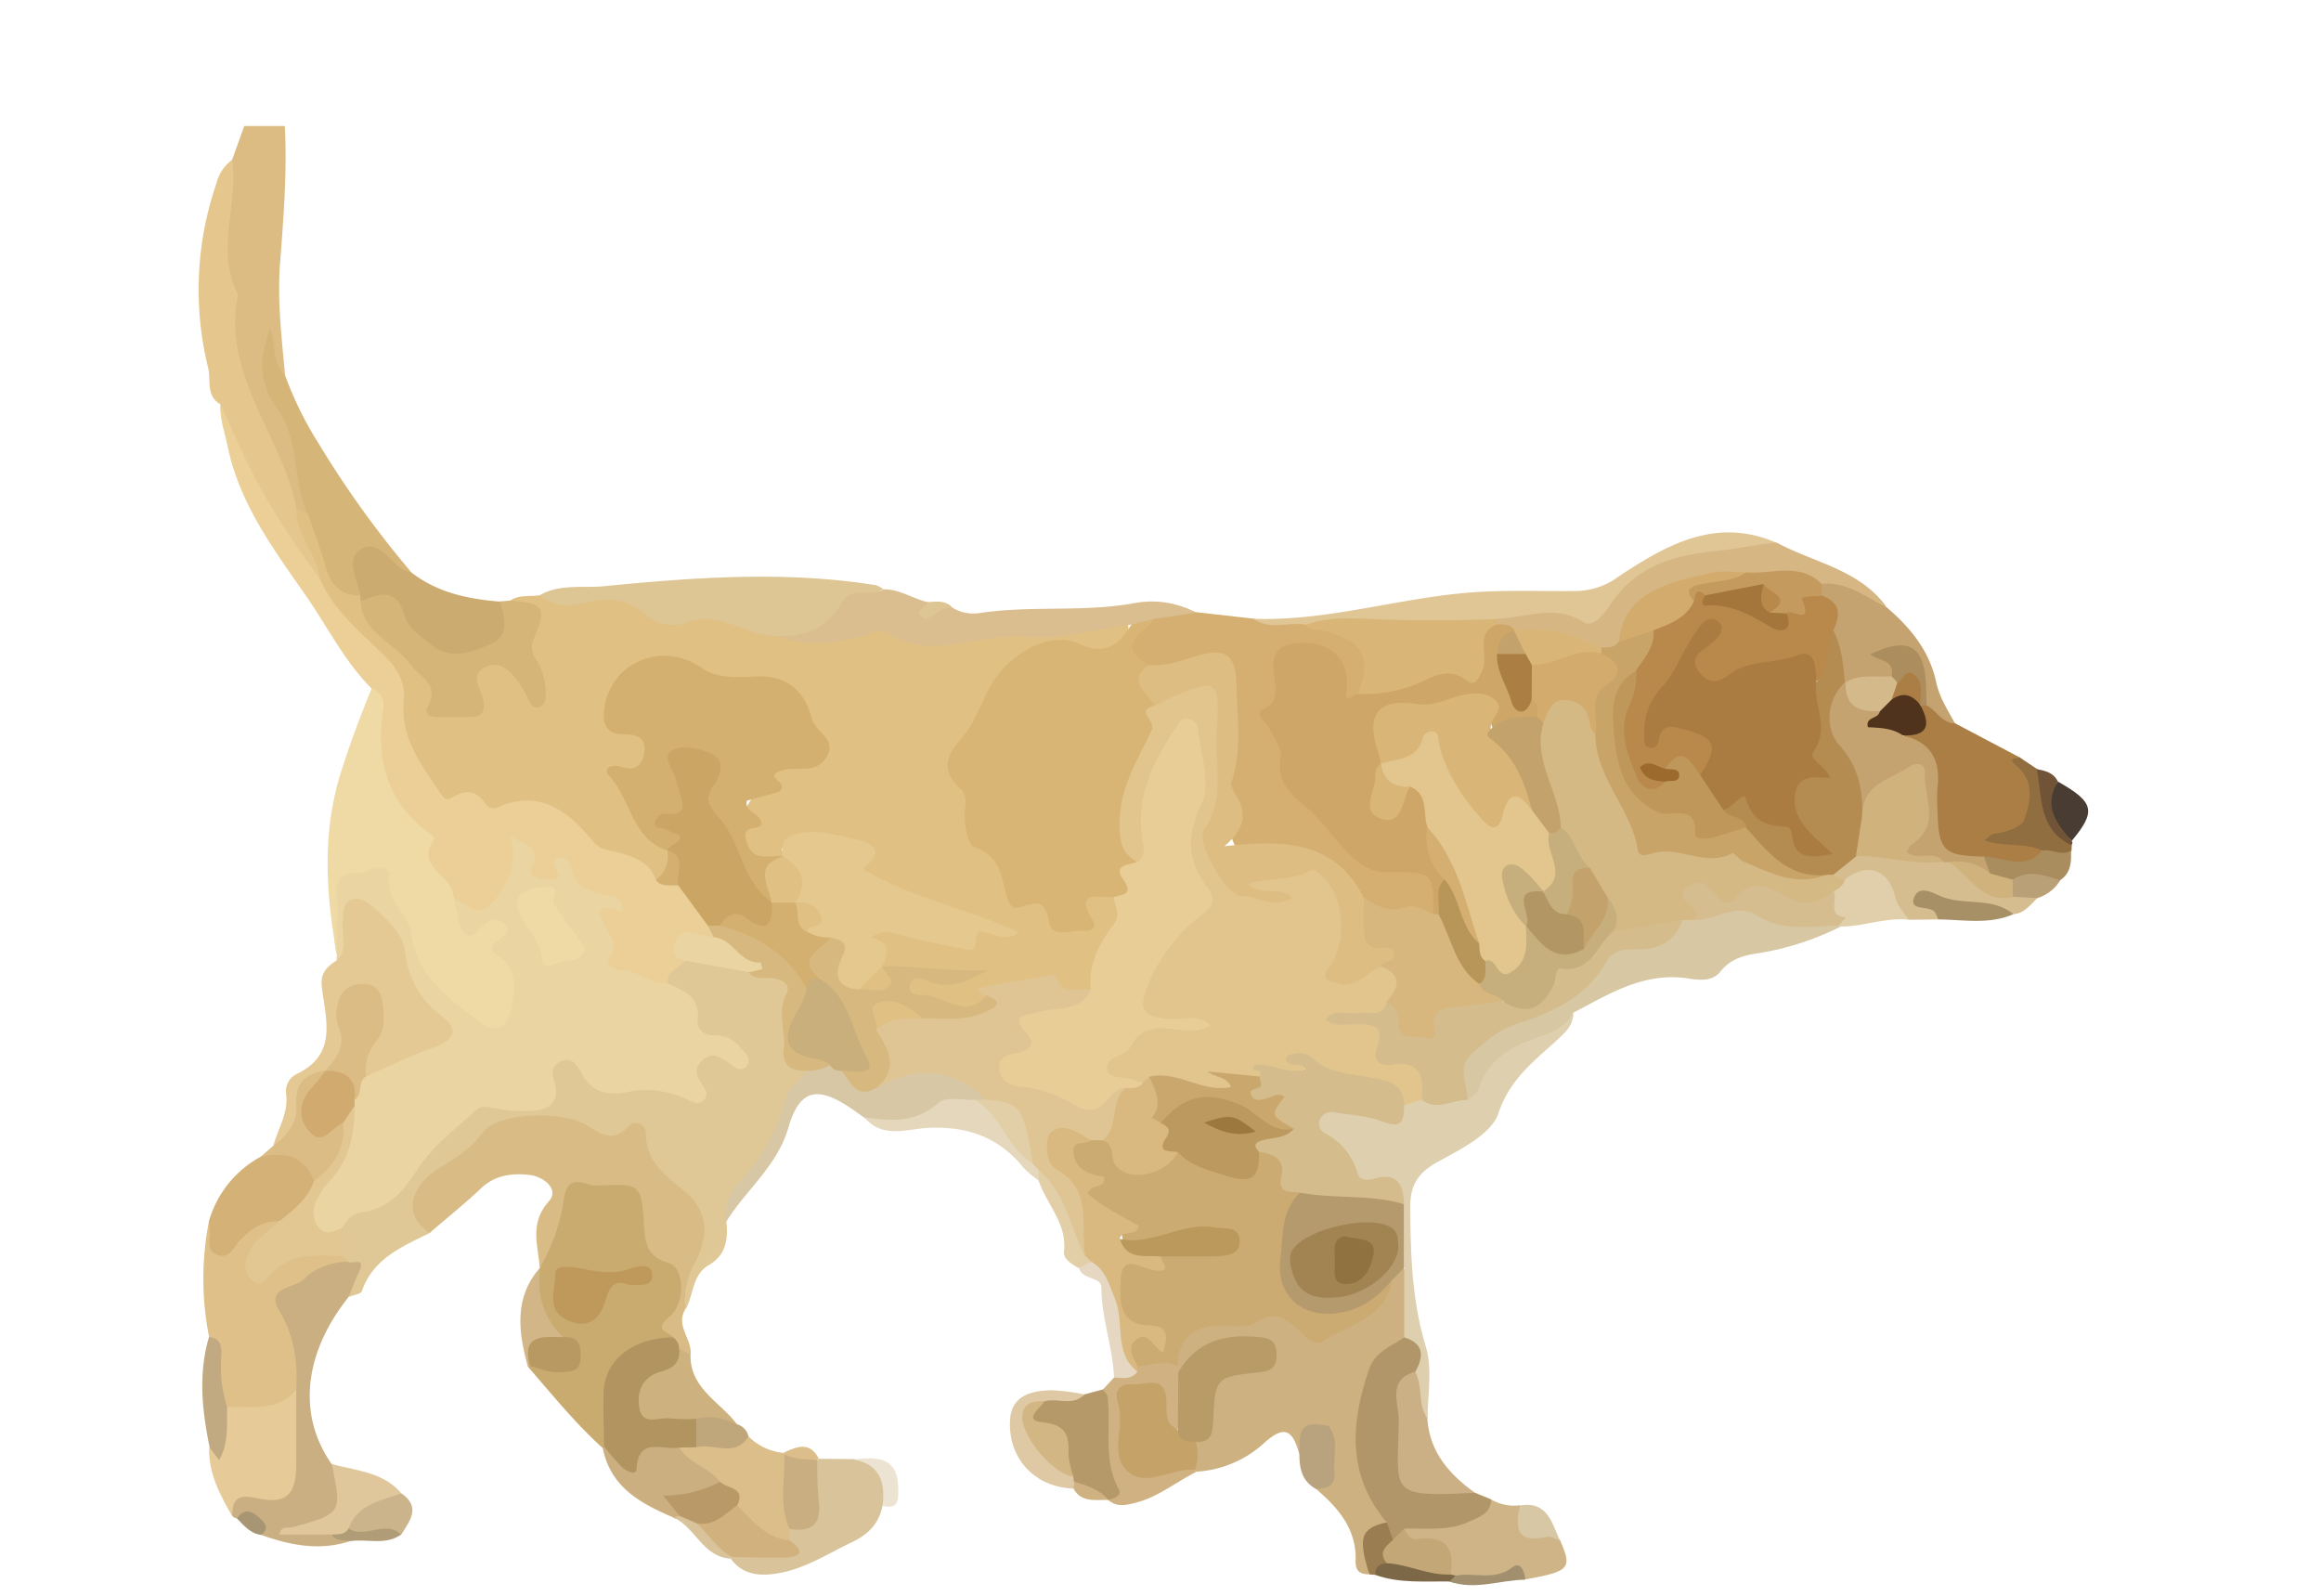 <svg id="Layer_1" data-name="Layer 1" xmlns="http://www.w3.org/2000/svg" viewBox="0 0 400 275"><defs><style>.cls-1{fill:#dcbc83;}.cls-2{fill:#e0c083;}.cls-3{fill:#ead4a1;}.cls-4{fill:#dfc895;}.cls-5{fill:#ebcf97;}.cls-6{fill:#cdb181;}.cls-7{fill:#efd9a5;}.cls-8{fill:#d5af72;}.cls-9{fill:#d9bc85;}.cls-10{fill:#c9aa6f;}.cls-11{fill:#ded0af;}.cls-12{fill:#dfc089;}.cls-13{fill:#e5c994;}.cls-14{fill:#d7c7a2;}.cls-15{fill:#dec594;}.cls-16{fill:#e5c78e;}.cls-17{fill:#ab7e45;}.cls-18{fill:#dabe8f;}.cls-19{fill:#c9af81;}.cls-20{fill:#d6b579;}.cls-21{fill:#b09668;}.cls-22{fill:#e0c595;}.cls-23{fill:#d6b683;}.cls-24{fill:#ccab71;}.cls-25{fill:#e6ca98;}.cls-26{fill:#d7c7a4;}.cls-27{fill:#d8c39a;}.cls-28{fill:#ceb486;}.cls-29{fill:#d3b177;}.cls-30{fill:#c4a370;}.cls-31{fill:#dcbe8b;}.cls-32{fill:#b69968;}.cls-33{fill:#d5bd8f;}.cls-34{fill:#cbb085;}.cls-35{fill:#cbaf80;}.cls-36{fill:#d0b282;}.cls-37{fill:#cdb27f;}.cls-38{fill:#e4d7bb;}.cls-39{fill:#dfc79b;}.cls-40{fill:#e0cfaa;}.cls-41{fill:#dcbc85;}.cls-42{fill:#c1a982;}.cls-43{fill:#916e40;}.cls-44{fill:#dec9a4;}.cls-45{fill:#b8a37e;}.cls-46{fill:#e5d7c2;}.cls-47{fill:#a78f66;}.cls-48{fill:#cbb48b;}.cls-49{fill:#aa8d5e;}.cls-50{fill:#d3b687;}.cls-51{fill:#483c33;}.cls-52{fill:#e2cea7;}.cls-53{fill:#bfa67b;}.cls-54{fill:#d7c7a5;}.cls-55{fill:#9a7e52;}.cls-56{fill:#715338;}.cls-57{fill:#7c6746;}.cls-58{fill:#b9a077;}.cls-59{fill:#ece3d2;}.cls-60{fill:#a18f6d;}.cls-61{fill:#b09c77;}.cls-62{fill:#a79573;}.cls-63{fill:#d9b575;}.cls-64{fill:#e9cd97;}.cls-65{fill:#d4b070;}.cls-66{fill:#e0c594;}.cls-67{fill:#e5c88e;}.cls-68{fill:#d7b980;}.cls-69{fill:#e2c793;}.cls-70{fill:#d1aa6f;}.cls-71{fill:#cba564;}.cls-72{fill:#cbab71;}.cls-73{fill:#b49a6c;}.cls-74{fill:#b89b67;}.cls-75{fill:#c5a268;}.cls-76{fill:#cea667;}.cls-77{fill:#debd82;}.cls-78{fill:#d7b77d;}.cls-79{fill:#d9b678;}.cls-80{fill:#b19460;}.cls-81{fill:#bf995b;}.cls-82{fill:#b89962;}.cls-83{fill:#e2c48d;}.cls-84{fill:#d4bc8d;}.cls-85{fill:#d5b984;}.cls-86{fill:#50331c;}.cls-87{fill:#ac8d5d;}.cls-88{fill:#c3a777;}.cls-89{fill:#c9a469;}.cls-90{fill:#d3ab6d;}.cls-91{fill:#c59a5f;}.cls-92{fill:#c8af7c;}.cls-93{fill:#d1b27e;}.cls-94{fill:#c8ae80;}.cls-95{fill:#b8894a;}.cls-96{fill:#b48b50;}.cls-97{fill:#d4b98a;}.cls-98{fill:#b99967;}.cls-99{fill:#d2b684;}.cls-100{fill:#d0b27c;}.cls-101{fill:#d9b97f;}.cls-102{fill:#bc995e;}.cls-103{fill:#bb995c;}.cls-104{fill:#a18452;}.cls-105{fill:#e3c68d;}.cls-106{fill:#c4a26b;}.cls-107{fill:#b8965a;}.cls-108{fill:#ab7f44;}.cls-109{fill:#c7ae7d;}.cls-110{fill:#caa86d;}.cls-111{fill:#bf975b;}.cls-112{fill:#a4763b;}.cls-113{fill:#aa7c42;}.cls-114{fill:#9c6a2d;}.cls-115{fill:#9c773e;}.cls-116{fill:#907241;}.cls-117{fill:#b29765;}</style></defs><path class="cls-1" d="M40,27.55l2.09-5.83h7c.41,7.93-.23,15.82-.83,23.71-.49,6.44.3,12.85.87,19.25-4.33-1.36-2.5-4.55-2.25-8-1,4.6-.69,8.34,1.36,11.87,3.58,6.15,4.79,12.91,5.1,19.91-1.15.88-2,.14-2.9-.51C47,76.56,39.1,66.86,39.32,53.85c.12-6.93-1.28-14-.76-21.15A13.82,13.82,0,0,1,40,27.55Z"/><path class="cls-2" d="M51.1,87.64l2,1c2.66,1.19,2.8,3.9,3.41,6.14.91,3.35,2.49,6,5.7,7.45a4.67,4.67,0,0,1,.8,1.17c1.57,4.43,5.5,7,8.51,10.18,1.86,2,4,3.51,4,6.52,0,2.67,1.91,2.22,3.52,2.2,1.76,0,2.93-.7,2.54-2.74-.47-2.46-.49-4.81,2.47-5.66,2.63-.76,4.38.85,6,2.64.75.82,1,2.11,2.56,2.64-.5-4.12-3-7.8-1.2-12.1.89-2.17-2.6-2-3.49-3.58,1.57-1.07,3.41-.65,5.13-.92a27.43,27.43,0,0,0,8.29.07c3.86-.72,7.52-.35,10.85,2a5.54,5.54,0,0,0,4.21,1.22c6.35-1.45,12,1.21,17.87,2.73a28.65,28.65,0,0,0,13.31-.23c1.61-.37,3.32-1.22,4.87-.63,9.45,3.63,18.94,0,28.4.27,4.43.13,8.77-1.78,13.3-1.21,1.36,3.56-1.48,6.74-5.52,6.19-11.31-1.55-14.16,0-19.06,10.14a21.94,21.94,0,0,1-2.73,4.75c-1.94,2.32-2.45,4.61-.42,7.17a6.45,6.45,0,0,1,1.16,3.73c.42,6.31,6.51,9.74,8,15.52,3.45,0,5.63,1.77,7.62,4.45a1.8,1.8,0,0,0,3.13-1.41c.09-4.49,2.65-4.27,5.76-3.23,4.14,4.65-1.32,7.7-2.18,11.48-.3,1.29-2,2.1-.53,3.84.47.57-.49,1.41-1.24,1.82a7.53,7.53,0,0,1-6.48-.85c-2.75-1.74-8.51-.53-11.43,2-3.09,2.23-11.29,1.62-13.58-1a1.79,1.79,0,0,1-.47-2.22,2.73,2.73,0,0,1,3.4-1.34,9.23,9.23,0,0,0,6,.33,50,50,0,0,1-13.35-1.35,2.13,2.13,0,0,1-.71-1.78c.3-1.8-3.25-2.73-1.23-4.71,1.61-1.57,3.76-.81,5.7-.39,1.13.24,2.24.62,3.38.81,2.66.44,5.41,2.54,7.85-.82.65-.89,2.37.15,3,.17-6-4-14.23-3.82-20.53-8.49-.65-.48-1.56-.66-1.71-1.63-.2-1.3,1.59-3-.59-3.89a16.26,16.26,0,0,0-8.27-1.24c-1.17.14-2.2,1.19-3.27,1.08-2.07-.2-.37,1.37-1,1.75-5.82,1.79-7.08.25-6.81-5.61.15-3.47,1.67-4.5,3.58-6.8a11.18,11.18,0,0,1,7.43-4.43c1.51-.29,2-1.43,1.6-3.06-1.55-6.43-5.44-9.65-12.26-10-3.62-.21-7-.6-10.3-2.82-4.42-3-11.92,1.52-12.4,6.81-.21,2.4,1.08,3.28,3.11,3.65,1.81.33,3.08,1.22,3.2,3.22s-.41,3.82-2.44,4.39-1.29,1.23-1.07,2.9c.66,5,5,7.2,7.23,10.9.61,2.33.12,4.14-2.37,5-4.72-3.42-10.78-4.36-15-9.08a10.85,10.85,0,0,0-11.46-3.07c-3.68,1.13-7-1.66-10.9-1.66-2.16,0-4-4-5.15-6.86-1.48-3.7-3.26-7.22-2.78-11.45.28-2.46-1.35-4.26-3-6.06-4-4.42-9-8.05-11.06-14-.4-2.45-2.21-4.29-2.9-6.6C50.61,91.3,49.51,89.47,51.1,87.64Z"/><path class="cls-3" d="M58,165.53a3.7,3.7,0,0,1,.09-.94c-1-3.75-.21-7.58-.49-11.37-.37-4.84,3.71-3.85,6.28-4.45s3.78.77,4.88,3.51c3,7.34,4.27,15.79,11.86,20.51,1.61,1,3.21,3.53,5.08,1.81s2.17-4.79.58-7.34c-1.2-1.91-3.42-3.49-1.2-6.6-2.19.51-4,2.43-5.75.55a6.44,6.44,0,0,1-1.56-6.46c8-.23,8-.27,8.77-9.35.2-2.48,1.54-2.74,3.38-1.77,2.38,1.27,4.2,3,3.91,6.19,1.45-3.37,3.41-4.24,5.37-1.09a11.1,11.1,0,0,0,6.14,4.59c2.28.85,4.44,1.93,1.28,4.82-1.84,1.68.31,7.53,2.73,8.27,2.07.62,4,1.68,6.08,2.16,3,1,5.51,2.36,6,5.9.24,1.68,1.45,2.52,3,2.92a7.41,7.41,0,0,1,4.42,3c.8,1.14,1.28,2.4.44,3.7s-2,1-3.13.59c-3.11-1.26-4.76-1.22-3.76,3,.6,2.51-1.14,3.82-3.6,3.13a32.72,32.72,0,0,0-12.27-1.09c-3.65.35-6.35-2.22-8.78-5-2,7.48-3.31,8.71-10.79,7.74-4.84-.63-7.21,2.6-10.15,5a18,18,0,0,0-3.69,4.67c-3.14,5.39-8.88,7.2-13.78,10.18-1.9,1.1-3.83,1.42-5.3-.53-1.72-2.28-1.25-4.77.32-6.87,3.11-4.18,5.41-8.61,5.54-13.94a10,10,0,0,1,.31-1.52c.6-1.64.77-3.49,2.21-4.75,3.85-1.87,7.7-3.75,11.59-5.52,2.21-1,2.42-2.41.71-3.67-4.09-3-5.33-7.39-6.46-11.92a6.75,6.75,0,0,0-1.58-3.06c-1.44-1.52-2.67-4-5-3.41-2.11.58-1,3.16-1.39,4.82C59.92,163.45,60.7,165.66,58,165.53Z"/><path class="cls-4" d="M59.1,211.49a4.22,4.22,0,0,1,3.45-2.6c4.67-.62,7.21-4,9.43-7.42,2.68-4.1,6.53-6.86,10-10.12,1-.94,2.06-.58,3.25-.36a28.59,28.59,0,0,0,5.91.48c3.27-.11,5.61-1.27,4.35-5.22-.47-1.48-.27-2.73,1.19-3.35,1.78-.74,2.61.35,3.41,1.87,1.81,3.48,4.47,4.15,8.45,3.34a16.1,16.1,0,0,1,10,1.42c.94.45,1.73,1,2.66.14s.56-1.75-.08-2.63c-1.06-1.44-1.67-2.93,0-4.39s2.94-.54,4.41.47c.84.58,2,1.81,3.05.67,1.19-1.36-.25-2.37-1.07-3.36a5.26,5.26,0,0,0-4.37-2c-1.75,0-3.11-1-2.9-2.7.5-4-2.44-5-5.12-6.24-1.28-2.94,1.08-3.63,2.89-4.67a33.91,33.91,0,0,1,11.75,1.51,7.23,7.23,0,0,0,3.23,1c3,.53,3.83,2.17,3.61,5.23-.28,4-1.79,8.51,2.52,11.61a63.67,63.67,0,0,1-8.68,17.68c-2.06,2.79-4.17,5.4-5.27,8.72.39,3.06-.16,5.8-3,7.43s-2.62,5-3.94,7.54c-2.22-2.66-.91-5.24.1-7.89,2.68-7.08,2-9.26-4.12-14a4.49,4.49,0,0,0-.84-.55c-3.19-1.39-1.15-6.76-4.37-7-2.67-.21-5.27.53-8-.86-6.61-3.35-13.66-2-18.85,3.27a16.84,16.84,0,0,1-3.17,2.4c-6.46,3.94-6.76,4.69-4.8,11.5-4.75,2.39-9.83,4.37-11.81,10.08-.17.51-1.38.65-2.12,1-1.47-1.81,1.82-4.15-.65-5.85a4.23,4.23,0,0,1-1.2-1.78A4.87,4.87,0,0,1,59.1,211.49Z"/><path class="cls-5" d="M118.06,165.55c-1,1.34-3.2,1.75-3,4-3,.1-5.29-2.47-8.41-2.42-.82,0-2.76-1-1.33-2.8,1.08-1.37.06-2.7-.46-3.68-1.54-2.93-3.2-5.5,2.43-3.56.25-2.85-1.81-2.53-3-2.82-2.82-.7-5.36-1.44-5.93-4.89a1.71,1.71,0,0,0-2.14-1.56c-1.1.31-.93,1.15-.41,1.94,1.28,1.94-.22,1.81-1.39,1.8-1.36,0-3.44-.54-2.8-1.89,2-4.27-2.06-4-3.76-5.86,1.59,5.05-.45,9.14-3.58,12.31-1.77,1.8-4.31-.2-6.22-1.54-2.64-2.23-5.7-4.19-5.14-8.4a2.61,2.61,0,0,0-1-2.17c-6.14-6.34-8.84-13.79-7.24-22.61a2.78,2.78,0,0,0-.65-2.76c-4.71-4.71-7.62-10.7-11.38-16.08C47.12,94.62,41.28,86.78,39.25,77c-.5-2.42-1.37-4.76-1.29-7.28,3.74.95,3.73,4.78,4.85,7.27,3.52,7.9,8.54,14.94,12.29,22.68,2.4,5.63,7.18,9.4,11.34,13.49,2.32,2.28,3.41,4.85,3.16,7.3-.69,6.68,3,11.26,6.29,16.23.74,1.12,1,1.31,2.13.66,2.08-1.2,4.07-1.25,5.59,1.07a1.65,1.65,0,0,0,2.16.7c7.32-3.2,12.19.71,16.45,5.88,1.26,1.53,2.84,1.49,4.38,1.92,2.75.76,5.38,1.63,6.41,4.71,1.4,0,2.82-.26,4.15.42,2.74,1.69,4.27,4.38,5.81,7.06a2.75,2.75,0,0,1,.09,2.72C121.64,163.37,116.77,160.37,118.06,165.55Z"/><path class="cls-6" d="M235.94,271.32c-1.51-.06-2.37-.49-2.31-2.37.18-5.42-3-9.12-6.84-12.37.6-1.32,1.82-2.37,1.8-3.95,0-1.75.81-4.06-1-5-2.51-1.29-2.16,2.24-3.69,2.88-1.08-3.86-2.39-5.16-6.1-1.78a18.94,18.94,0,0,1-11.68,4.89l-.54-.47a6,6,0,0,1,.48-5.47c1.35-1.44,1.5-3.22,1.65-5.08.45-5.51,1.45-6.53,6.75-7.43,1.37-.24,3.58.2,3.43-1.87s-2.31-1.28-3.69-1.53c-4.79-.89-7.36,3.16-11,4.9a2.19,2.19,0,0,1-1-1.06c.11-5.28,2.06-7.69,7-8.26,2.94-.34,5.91-.3,8.74-1.41,1.64-.64,3.21-.06,4.71.78,5.72,3.2,11.73,1.51,15.16-4.22.51-.85.82-1.8,1.3-2.67.91-.89,1.62-2.48,3.21-.89.85,3.62.54,7.3.55,11-.08.32-.1.72-.32.91-10.54,9-8.95,19.37-3.51,30.2a2.55,2.55,0,0,1,.17,1C236.18,264.38,236.39,268,235.94,271.32Z"/><path class="cls-7" d="M64.05,118.62a3,3,0,0,1,2,3.57c-1.35,8.61.61,16,7.92,21.38.38.28,1,1,.9,1-3.6,4.88,3.28,6.29,3.26,9.95.35,1.44.67,2.89,1,4.33.61,2.3,1.75,3.43,3.65,1.13,1.32-1.6,2.89-2.1,4.22-.7s-.52,2.27-1.45,3c-1.32,1-.7,1.78.12,2.31,3.65,2.34,3.08,5.58,2.45,9.14-.73,4.08-3.26,4.16-5.59,2.31-5.08-4-10.67-7.63-11.67-15.22-.44-3.35-4.66-5.64-3.71-10.11.28-1.3-2.46-1.38-3.78-.69-1.87,1-5.5-.61-5.3,3.62.17,3.65,0,7.31,0,11-1.91-10.68-2.64-21.21.79-31.88C60.4,127.91,62.18,123.26,64.05,118.62Z"/><path class="cls-8" d="M206.19,105.5l9.81,1.11c2.84,1.08,5.79.29,8.68.5,4.17-.43,7.31,2,10.34,4.16,3.5,2.52,1.75,5.49-.09,8.22-.93,1-2,2.05-3.4,1.25s-.4-2.09-.39-3.17c0-3.41-2-5.33-6-5.3-3.32,0-5,1.51-4,5,.26,1,.47,2.11-.28,2.85-2.53,2.46-.35,4.75-.13,7.23.66,7.77,6.7,11.8,11,17,2.34,2.77,5.19,4.74,9.46,4.34,5.85-.56,8,3,5.94,9-4.38-.23-9,1.09-12.86-2.3-4.2-6.21-9.59-9.76-17.55-8.66-3.09.43-4.53-.2-4.74-4.88-.37-8.37,1.06-16.71,0-25-.41-3.13-2.73-2.9-4.92-2.51-3.06.56-6,2.09-9.25,1.16-5-3.57-4.79-5.35,1.2-9.62A11.33,11.33,0,0,1,206.19,105.5Z"/><path class="cls-9" d="M74.05,212.47c-4.83-3.14-3.27-8.1,1.55-11.11,2.82-1.77,5.53-3.29,7.56-6.18,2.35-3.37,13.34-3.9,17.77-1.37,2.41,1.38,4.62,3.35,7.38.28a1.73,1.73,0,0,1,3,1.18c0,4.89,3.28,7.28,6.57,9.92,4.51,3.62,4.17,8.33,1.7,12.77a13.16,13.16,0,0,0-1.44,7.61c-1.81,2.86,1.16,5.18.88,7.86-1,.52-1.69-.09-2.38-.69a11.94,11.94,0,0,0-1.89-1.87c-1.78-1-2.32-2.16-1-4,2.69-3.6,3.08-6.74-1.48-9.47-3.31-2-2.19-6-3.25-9.08-.58-1.66-.36-4.22-3.08-3.28s-7-1.77-7.62,3.33c-.38,3-2.6,5.35-2.8,8.45a1.77,1.77,0,0,1-2.5,1.62c-.31-3.91-1.81-7.64,1.6-11.46,1.83-2.05-1-4.26-3.42-4.51-2.92-.31-5.85,0-8.26,2.28C80.1,207.44,77,209.91,74.05,212.47Z"/><path class="cls-10" d="M93.05,218.46A33.22,33.22,0,0,0,97,207.79c.41-2.91.78-5,4.45-3.68a3.76,3.76,0,0,0,1.45.21c7.52-.38,7.67-.39,8.1,7.13.19,3.14.78,5.23,4.26,6.2,2.63.73,3,6.9.08,9.29s-.08,2.5.7,3.53c-.77,1-2,1.09-3,1.46-5.35,1.88-7.39,4.63-7.6,10.19-.08,2.13.2,4.29-.48,6.37a2.32,2.32,0,0,1-1,1.14c-4.77-4.31-8.8-9.29-13-14.14l.53-.46c1.15-.44,2.3,0,3.45,0,1.33.07,2.89.32,3.38-1.32s-1.1-2.22-2.1-3c-4-3.33-5.44-7.31-3.15-12.24Z"/><path class="cls-11" d="M242,230.47q0-6,0-12c-2.29-3-.94-6.55-1.4-9.82.22-2.44-.26-4.47-3.29-4.3-2.78.16-4.35-1.16-5.35-3.54-.74-1.76-2.22-2.86-3.58-4.09s-2.48-2.42-1.49-4.3,2.62-1.87,4.35-1.61c2,.3,4,.35,5.93.78,1.78.39,3.3.23,4.39-1.41a4.33,4.33,0,0,1,3.23-1.55,12.87,12.87,0,0,0,7.56-.64c.45-.22,1-.44,1.17-.87,3.11-8.09,10.87-9.63,17.63-12.57,0,1.78-.89,2.88-2.22,4.13-4.09,3.87-8.66,7-10.68,13.15-1.19,3.61-6.55,6.24-10.53,8.43-3.42,1.89-4.71,4.08-4.68,7.83.06,8.09.27,16,2.69,24,1.17,3.8.28,8.23.32,12.38-3.65-1.25-2-4.69-2.92-7.05C243.32,235,243.7,232.57,242,230.47Z"/><path class="cls-12" d="M59.1,216.47l1,1c-1.87,2.34-4.89,2.69-7.25,4.17-2.54,1.59-3.82,3.29-2.21,6.5a14,14,0,0,1,.77,12c-3.34,4.36-7.66,4.27-12.31,2.77-2.24-1.93-2.21-4.6-2.37-7.22-.11-1.79,0-3.61-.7-5.32a51.34,51.34,0,0,1,0-20c1.37,3.61,3,4.85,6.09,1.24a4.72,4.72,0,0,1,5.76-1.51c1,2.63-1.81,3.1-2.66,4.68-.63,1.16-1.93,2.38-1,3.57,1.22,1.5,2.44-.07,3.34-.81C51.23,214.59,55,214.14,59.1,216.47Z"/><path class="cls-13" d="M58,165.53c2.09-1.91.8-4.39,1.08-6.6.19-1.47-.18-3.26,1.52-3.89,1.54-.57,2.86.58,4,1.55,2.4,2.07,4.78,4.26,5.25,7.6A15.39,15.39,0,0,0,76,175c3.06,2.3,2.55,4.14-1.19,5.47-4,1.41-7.81,3.32-11.7,5-1.92-2.26-.52-4.32.41-6.39,1-2.31,1.89-4.62.34-7a1.76,1.76,0,0,0-2.61-.44c-2.33,1.63-1.82,4-1.44,6.3.56,3.21-.92,5.35-3.34,7.11-2.79,1.23-4,3.22-4.36,6.38-.28,2.77-1.18,5.84-5,6,.81-3,2.68-5.7,2.18-9.05a3.3,3.3,0,0,1,1.87-3.31c7-3.36,5-9.32,4.33-14.78C55.12,167.86,56.2,166.64,58,165.53Z"/><path class="cls-14" d="M271.08,174.56c-1.69,3.25-5.43,3.83-8.15,5-4.26,1.77-6.86,4.12-8.21,8.34-.21.66-1.16,1.1-1.77,1.64-2.59-4.34-2.38-6.83,1.11-10a19.57,19.57,0,0,1,7.12-4.36c5.91-1.92,11.17-4.89,14.76-10.23a5.93,5.93,0,0,1,5.11-2.58,11.46,11.46,0,0,0,8.64-4.18,6,6,0,0,1,2.16-.78,19.82,19.82,0,0,1,15.8.84c2.56,1.2,5.57-.5,8.32.49a2.26,2.26,0,0,1,1.14,1,49.4,49.4,0,0,1-13.58,4.45c-2.7.36-5.14.9-7,3.2-1.43,1.82-3.69,1.51-5.58,1.23C283.37,167.44,277.33,171.28,271.08,174.56Z"/><path class="cls-15" d="M134.05,109.62a13.21,13.21,0,0,1-5.3-1.06c-3.38-1.18-6.72-2.75-10.56-1.21a7,7,0,0,1-7-1.5c-3.52-3.24-7.54-2.63-11.27-1.81A7.46,7.46,0,0,1,93,102.58c3.46-2,7.46-1.21,11.11-1.56,15.57-1.53,31.2-2.67,46.81-.18a4.58,4.58,0,0,1,1.29.68,68.67,68.67,0,0,0-10.2,7.1A7.93,7.93,0,0,1,134.05,109.62Z"/><path class="cls-16" d="M55.1,99.63A124.83,124.83,0,0,1,44,82.42c-2.22-4.13-4-8.48-6-12.74-2.57-1.46-1.61-4.13-2.13-6.29A56.17,56.17,0,0,1,37.3,31.6,7.06,7.06,0,0,1,40,27.55c1.14,7.5-2.79,15.16.73,22.58a1.68,1.68,0,0,1,.24.95C38.32,64.94,48.7,75.19,51.1,87.64,50.8,92.18,54.66,95.33,55.1,99.63Z"/><path class="cls-17" d="M336.87,124.61l11.18,5.9c3.86,3.57,2.59,8.43,2.77,12.74.12,2.61-2.54,1.52-4,1.35,1.42,1.14,4.61-.51,5.26,2.71-2.91,4.14-6.85,1.67-10.41,1.65-7.24-.37-8.94-2.09-9.07-9.76-.07-4.43.59-9-4.55-11.34-.48-2.63,3.37-3.34,2.7-6.06a2.1,2.1,0,0,1,1.14-.7C334.31,121.22,335,123.82,336.87,124.61Z"/><path class="cls-18" d="M134.05,109.62c4.92.15,8.69-1.5,11.23-6.06,1.41-2.52,4.83-.56,6.95-2,2.82-.08,5.11,1.68,7.75,2.21.91,2.34,3-.65,4.06.88a6.88,6.88,0,0,0,4.78,1c8.87-1.36,17.9-.09,26.77-1.73a16.31,16.31,0,0,1,10.6,1.67L199,106.64c-1.28.53-2.29,2.19-4,1-6.22.8-12.53,2.65-18.63,2.11-7.72-.68-15.51,4.22-23-.49-1.87-1.17-3.53.1-5.25.51C143.39,110.85,138.71,111.48,134.05,109.62Z"/><path class="cls-19" d="M51.06,239.48c.27-4.84-.35-9.34-3-13.72-2.4-4.07,3-3.72,4.49-5.45,1.28-1.51,4.57-2.95,7.49-2.84.8.38,3.11-.91,1.83,1.73-.68,1.4-1.2,2.88-1.8,4.32-7.75,9.71-8.83,20.4-2.91,28.77,4.56,7,2.54,10.33-7.91,11.47,3.18-.1,5.38-.7,7.61-.25,1.31.42,2.67.77,3.43,2.08C55.08,267.3,50,266.3,45,264.51c-.68-2-1.94-3.1-4.16-2.83a1.74,1.74,0,0,1-.75-.36c-1.17-3,.22-4.29,3.13-4.6,6.4-.68,6.35-.71,6.47-7C49.76,246.24,49,242.67,51.06,239.48Z"/><path class="cls-20" d="M87.89,103.5c5.81.41,6.41,1.2,4.15,6.51a3.35,3.35,0,0,0,.29,3.55,11.15,11.15,0,0,1,1.72,6.1c0,.84-.16,1.77-1,2.12-1.32.55-1.61-.67-2.09-1.47a22,22,0,0,0-1.76-3c-1.38-1.67-2.92-3.51-5.42-2.39-2.73,1.22-1.25,3.35-.68,5.12.73,2.27.23,3.54-2.34,3.53-1.82,0-3.65,0-5.47,0-1,0-2.32-.4-1.6-1.69,2.24-4.05-1.38-5.12-3.12-7.54-2.68-3.71-8.14-5.25-8.44-10.73,3.69-3.09,5.8-2.87,8.35.89,1.78,2.62,3.47,5.41,6.76,6.28,4.41,1.16,7.23-1.21,8.85-7.13Z"/><path class="cls-21" d="M242,230.47c3.44,1.07,3.4,3.26,1.92,5.92-2.63,5.38-1.44,11-1.1,16.59.13,2.17,2.13,2.82,4.08,2.92a22.31,22.31,0,0,1,7.32,1.35L257,258.4c1.25,2.92-1.06,3.76-2.88,4.73-3.32,1.78-7,1.61-10.6,1.71-1.25.05-2.3,1.08-3.63.76-1-.9-1.62-1.88-.92-3.26-6.85-8.14-6.22-17.11-3-26.43C237,232.89,239.76,232.05,242,230.47Z"/><path class="cls-22" d="M225,107.64c-3-.5-6.19,1-9-1,12.35.43,24.2-3.34,36.38-4.45,6.49-.59,12.91-.26,19.36-.34a12.54,12.54,0,0,0,7.2-2.49c8.2-5.43,16.76-10.36,27.21-5.83-2.87,2.35-6.62,2.23-9.83,2.57-7.47.77-13.54,3.37-18.23,9.3-1.95,2.47-4.26,3.75-7.77,2.23-4.13-1.8-8.45.27-12.7.37C246.73,108.94,235.87,108,225,107.64Z"/><path class="cls-20" d="M62.09,102.63c-3.53,0-5.17-2-6.05-5.21-.83-3-1.95-5.86-2.94-8.78-2.86-5.79-1.37-12.91-5.32-18.26-3.27-4.42-3.18-8.81-1.13-14,.82,3,.24,6.17,2.49,8.33A61.49,61.49,0,0,0,55,76.57a170.39,170.39,0,0,0,15.93,22.1c-1.64,1.06-2.7-.2-3.89-1s-2.28-2.36-3.79-1.38-.61,2.67-.52,4.07A2.49,2.49,0,0,1,62.09,102.63Z"/><path class="cls-23" d="M258,106.62c5-.09,9.88-2.59,14.93.59,1.72,1.08,3.59-1.54,4.58-3,4.38-6.55,10.58-8.46,18.11-9.24,3.42-.35,7-1.12,10.56-1.47,6.42,3.47,14.2,4.62,18.88,11-4.28.47-7.46-3-11.54-3.22-4-2.4-8.39-1.43-12.66-1.4a35.32,35.32,0,0,0-11.14,1.39c-5.25,1.62-8.47,4.74-10.09,9.81a4.22,4.22,0,0,1-3.5,1.69c-4.8-1.14-9.31-3.57-14.45-3.24a9.63,9.63,0,0,1-3.59-1.57A1,1,0,0,1,258,106.62Z"/><path class="cls-24" d="M62.09,102.63c-.45-2.69-2.6-6.13,0-7.89,2.78-1.9,4.87,1.53,7,3.23a6.27,6.27,0,0,0,1.83.7c4.47,3.46,9.72,4.56,15.19,5,.87,2.58,1.69,5.77-1.08,7.07-3.23,1.52-7.12,3.21-10.67.4-1.78-1.41-4.09-3-4.64-5-1.43-5.1-4.38-3.74-7.57-2.55Z"/><path class="cls-25" d="M51.06,239.48c0,4.28,0,8.56,0,12.83,0,5.26-1.69,7-6.77,5.88-3.26-.73-4.3.07-4.25,3.13-2.13-3.68-4.11-7.4-4-11.84,1-.15,1.6.11,1.2,1.29.71-.67.14-1.5.28-2.24.38-2.05-.22-4.35,1.51-6.08C43.32,242.34,47.81,243.38,51.06,239.48Z"/><path class="cls-26" d="M125.11,210.61a8,8,0,0,1,2.18-6.81,32.17,32.17,0,0,0,8-14.19c.51-1.9,2.45-3.4,3.73-5.09a4.48,4.48,0,0,1,3.74-1.48,6.65,6.65,0,0,1,2.54,1c1.85,1.35,3.38,3.63,6.22,2.1,5.07-3.15,10.24-3.63,15.42-.37,1.46.92,3.41,1.6,3.16,4a4.06,4.06,0,0,1-2.15,1,19,19,0,0,0-8.07,1.92,11.32,11.32,0,0,1-10.9-.06c-.81-.57-1.61-1.16-2.44-1.71-5.71-3.83-8.76-3.2-10.68,3.43S128.52,205.07,125.11,210.61Z"/><path class="cls-27" d="M141.11,251.39l5.92.06c6.4,1.26,7.19,2.52,5.07,8-.63,3.16-2.46,5-5.47,6.41-4,1.93-7.78,4.36-12.19,5.2-3.15.59-6.35.54-8.54-2.5l.36-.57c2.07-1.24,4.37-.73,6.58-.84,1.54-.08,3-.11,2.52-2.34a2.55,2.55,0,0,1,.8-1.89c2.72-1,3.78-2.89,3.59-5.76a9,9,0,0,1,.79-5.32Z"/><path class="cls-28" d="M242,263.44c3.73-.14,7.54.46,11.1-1.18,1.76-.81,3.8-1.36,3.89-3.86a7.77,7.77,0,0,0,5,1c.19,4.4,4.66,3.94,6.88,6.05,2.12,4.84,1.68,5.34-5.94,6.72-3.92-1.66-7.81,1.17-11.72.07a8.21,8.21,0,0,1-1.27-.51c-1-3.41-2.87-5.78-6.81-6A1.59,1.59,0,0,1,242,263.44Z"/><path class="cls-29" d="M48.1,210.47c-2.9-.1-5,1.39-6.86,3.4-1.05,1.14-1.7,3.2-3.83,2.35s-1-2.86-1.27-4.37a12.13,12.13,0,0,1-.11-1.48,18.41,18.41,0,0,1,8.85-11c5.26-2.4,7.36-1.65,10,3.57C53.92,206.6,52.51,209.9,48.1,210.47Z"/><path class="cls-30" d="M314,100.6c4.3-.37,7.51,2.3,11.08,4,4.1,3.49,7.44,7.53,8.59,12.92.57,2.67,2,4.85,3.25,7.14-2.27,0-3.14-2.22-4.86-3.08-1.53-1.15-1.17-2.9-1.42-4.45-.42-2.63-1.44-4.63-5.07-4.59.72,1.47,1.74,2.87.6,4.33-2.16,1.46-4.68,1-7.05,1.28a2.94,2.94,0,0,1-1.35-.4c-1.69-2.81-1.68-6.09-2.5-9.14a6.88,6.88,0,0,0-1.73-6.06A1.83,1.83,0,0,1,314,100.6Z"/><path class="cls-31" d="M136.05,263.41v2c-5,1.72-6.87-2.5-9.66-5,.2-2.44-1.5-3.5-3.28-4.51-1.62-1.08-3-2.41-4.74-3.39-1.34-.77-2.47-1.71-1.24-3.46a5.36,5.36,0,0,1,2.88-.88,52.46,52.46,0,0,0,9-.62,9.85,9.85,0,0,0,6,2.83l.61.59A26.61,26.61,0,0,1,136.05,263.41Z"/><path class="cls-32" d="M186.88,240.3l3.16-.85c2.32.29,2.17,2.18,2.27,3.74.24,4.1-.16,8.21,1.3,12.25.58,1.61.38,3.87-2.64,3.05h0c-2.09-1.16-4.72-1.21-6.46-3.11a4.41,4.41,0,0,1-.77-1.28c-1-3.33-1.18-6.74-5.37-8.65-2.51-1.15-.51-3.62,1.65-4.72C182.26,239.9,184.69,242.08,186.88,240.3Z"/><path class="cls-33" d="M351.14,154.76c-1.26,1.14-2.25,2.68-4.2,2.78-4.7-.61-9.46-.76-14.44-2.36,1.12,1.17,2.6,1.74,1.45,3.27l-5,.05c-1.1-.7-2.6-1.26-2.84-2.56-1-5.44-4.39-5.17-8.37-3.69-1.12-.06-2-.41-2.06-1.74a6.65,6.65,0,0,1,4.76-4c4.62-.54,9.09,1.19,13.7.93a6.92,6.92,0,0,1,1.47.51,17,17,0,0,1,6,3.89c1.72,1.54,3.87,1.43,6,1.45C348.93,153.39,350.3,153.45,351.14,154.76Z"/><path class="cls-34" d="M254.19,257.25c-15.33.82-13.26,0-13.13-12.61,0-2.85-2.06-6.88,2.83-8.25,1.38,2.51.4,5.62,2.09,8.05C246.36,250.22,249.76,254.07,254.19,257.25Z"/><path class="cls-35" d="M117.07,249.46c1.66,2.78,5.13,3.4,7,5.89a6.21,6.21,0,0,1-4.65,3.06c-2.86.59-2.86.57-2.2,3.07a.85.85,0,0,1-1.24,0c-5.56-2.39-10.74-5.17-12.08-11.85l.25-.37c2.4.81,4.59,2.93,7.15-.44C112.31,247.51,115.28,247.75,117.07,249.46Z"/><path class="cls-36" d="M191,258.49c1-.24,2.39-.78,1.82-1.81-2.79-5.13-1.3-10.69-1.95-16-.06-.43-.52-.81-.8-1.21l1.92-2.08a15,15,0,0,0,3.33-2,6.43,6.43,0,0,1,1.17-.74c2.34-1,4.62-1.5,6.54.81l0,1.05c2.17,2.94,1.58,6.09.71,9.25-3,2.18-3.26-.63-3.79-2.25-.66-2-1.21-4-3.87-3.43s-1.71,2.76-1.78,4.44c0,1,0,2,.06,3,.17,5.19.81,5.77,5.84,5.2,2-.22,3.93-.85,5.69.62l.26.32c-3.37,1.69-6.34,4.14-10,5.19C194.37,259.3,192.6,259.91,191,258.49Z"/><path class="cls-37" d="M117.1,232.44l1.9,1c-.11,5.86,5.13,8.15,8,12-2.59,1.06-5.29-.59-7.89.34a34.32,34.32,0,0,1-4.42,0c-2.09-.13-4.5.09-5.39-2.43a6.1,6.1,0,0,1,2.16-7A42.26,42.26,0,0,1,117.1,232.44Z"/><path class="cls-38" d="M149,192.55c4.55.65,8.86,1,12.8-2.56,1.23-1.1,4.1-.36,6.22-.47,5.52,1.33,6.65,7.09,10.37,10.24a5.44,5.44,0,0,1,1.13,1.74,2,2,0,0,1-.47,1.95,16.74,16.74,0,0,1-2.65-2.2c-4.33-5.36-9.83-7.25-16.7-6.86C156.18,194.59,152,196.25,149,192.55Z"/><path class="cls-39" d="M57.15,264.46h-9c.3-1.65,1.54-1.06,2.27-1.27,8.52-2.39,8.52-2.36,6.75-10.9,4.2,1.17,8.82,1.36,11.95,5a3.34,3.34,0,0,1-2.2,1.91c-3,.68-4.87,2.68-6.44,5.12A3.1,3.1,0,0,1,57.15,264.46Z"/><path class="cls-40" d="M317.92,151.56c4-3.1,7.67-1.67,8.77,3.24.3,1.34,1.47,2.48,2.24,3.7-4-.46-7.84,1.22-11.82,1.18l-.26-.18c-1.4-1.71-3-3.37-1.42-5.81C315.87,152.52,317.13,152.31,317.92,151.56Z"/><path class="cls-41" d="M54.12,203.51c-1.72-4.42-5.12-5.07-9.24-4.13l2.18-1.89c2.33-1.76,4.21-3.91,4-7-.29-3.81,1.58-5.49,5-6,.09.22.17.44.25.66a3.55,3.55,0,0,1-.73,1.78c-1.44,1.81-3.05,3.7-1.81,6.13,1.42,2.78,3.46-.42,5.17.27a1.32,1.32,0,0,1,.67.65C59.74,198.28,58.88,202,54.12,203.51Z"/><path class="cls-42" d="M39.13,242.45c-.07,3.09.33,6.23-1.38,9.18-.52-.71-1.07-1.43-1.61-2.15-1.31-6.35-2-12.71-.12-19.08,2.4.32,2.16,2.15,2.08,3.77A23,23,0,0,0,39.13,242.45Z"/><path class="cls-43" d="M351.91,146.6c-2.93-1.51-6.4-.5-9.93-1.79.82-.61,1.14-1,1.51-1.09,3.25-.47,5.05-1.45,5.4-2.52,1.16-3.46,1.72-6.69-1.58-9.43-1.46-1.23.27-1,.74-1.26l3,2c2.66,4.06,2.23,9.53,6,13.1l-.05,1C355.26,148.81,353.59,148,351.91,146.6Z"/><path class="cls-44" d="M186.88,240.3c-2,2.14-4.64.52-6.89,1.2s-3.82,1.65-2,4.52c2,3.12,3,7,7,8.43,0,.3.07.61.11.91a.81.81,0,0,1-.16,1.17c-6.53-.26-11.15-5.06-10.88-11.64.17-4.33,3.5-5.19,7-5.31A35.55,35.55,0,0,1,186.88,240.3Z"/><path class="cls-45" d="M223.93,250.52c.17-2.47-.63-5.68,3.74-5,.48.07,1.17.05,1.38.35,1.81,2.47.63,5.33.91,8,.23,2.32-1.44,2.59-3.17,2.72C224.35,255.26,223.92,253,223.93,250.52Z"/><path class="cls-46" d="M196,236.42c-1.09,1.42-2.62,1-4,1-.23-5.24-2.17-10.23-2.18-15.54,0-1.88-3.27-1.3-3.84-3.29a2.22,2.22,0,0,1,2.3-1.62c6,2.35,4.91,8.31,6.41,12.87C195.34,231.88,195.08,234.3,196,236.42Z"/><path class="cls-47" d="M334,158.45a4.22,4.22,0,0,0-.58-1.31c-1-1.12-4.25-.16-3.62-2.23.83-2.71,3.51-.87,5.05-.31,4,1.44,8.58,0,12.14,2.94C342.72,159.4,338.3,158.46,334,158.45Z"/><path class="cls-48" d="M60.07,263.39c1.55-4.24,5.61-4.7,9.09-6.05,3.46,2.39,1.44,4.75,0,7.11C66.17,263.61,62.79,266.32,60.07,263.39Z"/><path class="cls-49" d="M351.91,146.6c1.67-.38,3.35,1,5,0,.08,1.95,0,3.84-1.86,5.08-2.57,1.09-5.36-.07-8,.78a6.23,6.23,0,0,1-4.27-1.37c-.9-1-1.56-2.05-1-3.46C345.26,147.62,348.9,150.21,351.91,146.6Z"/><path class="cls-50" d="M93.06,218.46c-.54,4.61.55,8.68,4,12-2.08,1.45-5,2-5.72,4.95l-.37.11C89.34,229.53,88.52,223.66,93.06,218.46Z"/><path class="cls-51" d="M354.66,134.69c6.28,3.56,6.64,5.09,2.39,10.21C351.54,140.06,351.32,139.14,354.66,134.69Z"/><path class="cls-52" d="M188,217.45l-2.1,1.09c-1.18-.67-2.69-1.61-2.54-2.82.59-4.9-3-8.16-4.36-12.27l0-1.94c2.09-.59,3.07.89,3.71,2.33,1.71,3.85,4.15,7.37,5.11,11.54A2.4,2.4,0,0,1,188,217.45Z"/><path class="cls-53" d="M120,244.5c2.48-.7,4.77,0,7,.94a2.83,2.83,0,0,1,2,2.1c-2.35,3.75-6,1.1-9,1.86A3.6,3.6,0,0,1,120,244.5Z"/><path class="cls-54" d="M268.85,265.48c-.77-.23-1.61-.8-2.28-.64-5.17,1.2-5.56-1.5-4.6-5.41C266.72,258.65,267.43,262.46,268.85,265.48Z"/><path class="cls-55" d="M239,262.34l1.08,3.1c.34,1.4-.5,2.58-.7,3.88-.49,1-1.57,1.41-2.38,2.08l-1-.08C234,264.92,234.47,263.38,239,262.34Z"/><path class="cls-56" d="M354.66,134.69c-2.57,4.19-.28,7.24,2.39,10.21a.58.58,0,0,1-.06.74c-5.72-2.67-5-8.29-6-13.1C352.49,132.82,353.93,133.16,354.66,134.69Z"/><path class="cls-57" d="M237,271.4c0-1.37.75-2,2.05-2,4.11-1.9,7.47.38,11,1.95l.87.19c.27,1,0,1.43-1,1C245.5,272.48,241.15,272.89,237,271.4Z"/><path class="cls-58" d="M346.89,151.6c2.75-1.88,5.47-.67,8.19.07a7,7,0,0,1-3.94,3.09l-4.24-.21A2.13,2.13,0,0,1,346.89,151.6Z"/><path class="cls-59" d="M152.1,259.49c.52-4.08-.49-7.18-5.07-8,3.87-.39,7.7-.61,7.76,4.89C154.8,257.94,155.16,260.3,152.1,259.49Z"/><path class="cls-60" d="M249.81,272.55l1-1c3.23-.68,6.7,1,9.86-1.48,1.34-1.06,2.1.73,2.2,2.16C258.54,272.27,254.22,274.1,249.81,272.55Z"/><path class="cls-61" d="M60.07,263.39c2.84,1.91,6.31-1.58,9.07,1.06-2.74,1.93-5.88.69-8.8,1.14-1.09-.3-2.44.11-3.19-1.13C58.22,264.37,59.4,264.57,60.07,263.39Z"/><path class="cls-27" d="M116,261.48l1.12-.23c1.23-.82,2.27-.17,3.32.42,2.19,2,4.75,3.61,5.68,6.64l-.22.29C121.09,268.32,119.83,263.12,116,261.48Z"/><path class="cls-62" d="M40.84,261.68c1.11-1.66,2.4-1.45,3.67-.27.92.85,2.19,1.78.49,3.1C43.13,264.28,42.05,262.89,40.84,261.68Z"/><path class="cls-15" d="M164,104.61a5.1,5.1,0,0,0-3,1.34c-.78.58-1.88,1-2.45,0s1.07-1.34,1.37-2.19C161.42,103.66,162.88,103.43,164,104.61Z"/><path class="cls-31" d="M135,250.37c2.27-1.05,4.53-2.07,6.11,1l-.26.16c-2.2,1.5-4.11,1.31-5.68-1Z"/><path class="cls-36" d="M185,256.53c.05-.39.1-.78.16-1.17,2.18.61,4.31,1.32,5.86,3.13C188.77,258.43,186.37,259,185,256.53Z"/><path class="cls-63" d="M195,107.62l4-1c-1.92,2.46-7.1,4.52-1,8-.48,2.46.73,4.58,1.39,6.82,1,5.37-2.69,9.39-4.15,14s-1.36,8.84,1,13a5,5,0,0,0-1,3.63c.27,2.09-.78,3.49-3.26,2.44-2.17.49-7.08-1.57-3.69,4.05.76,1.24-.22,2-1.35,1.85-2.15-.23-5.65,1.37-6.12-1.42-.6-3.55-1.72-3.71-4.54-2.79-1.73.57-2.28.22-2.92-2.2-.72-2.72-1.1-6.77-5.47-8-1.13-.32-1.91-4.4-1.57-6.54.25-1.58,0-2.82-.77-3.51-3.57-3.2-2.41-5.87.29-8.89s3.53-7.38,6.11-10.73c3.13-4.07,9.19-7.51,13.78-5.46C190.63,113.09,192.79,111.09,195,107.62Z"/><path class="cls-64" d="M192,154.57c1.69-.44,3.39-.46,1.53-3.1-1.74-2.46,1-2.4,2.43-2.91-1.12-8.25-.48-16.09,5.09-22.87,1.06-1.29,1.83-3,3.83-2.62a3.82,3.82,0,0,1,3.06,4.05c.07,5.34,2.21,10.82-1.23,16-1.63,2.45,0,4.7,1.3,6.89,3.18,5.33,3.06,5.28-1.46,9.71a38,38,0,0,0-6.85,9.14c-2,3.63-1,5,3.1,5.43,2.31.25,6.28-.86,6.24,2.16,0,3.52-4.22,2.6-6.48,2.19-4.59-.83-6.33,2.64-9.14,4.58.83,2,3.15,1.73,3.79,3.42-.17,1.63-1.53,1.82-2.68,2.26-7.52,7-14.18.27-21-1.61-3.06-.84-3-3.88-.35-6.26.94-.86,2.56-1.27,2-3-1.19-3.59,1.19-4.22,3.79-4.9,3-.79,6.31-.65,9-2.57-.46-4.4,1.5-8,4-11.33C193.34,157.43,191.94,156.1,192,154.57Z"/><path class="cls-65" d="M115.06,146.57c-6.21-1.95-6.28-8.75-10-12.76-1.39-1.51.52-2.16,1.93-1.7,2.26.75,3.57.11,4-2.22.46-2.81-1.16-3.35-3.53-3.34-3.36,0-3.68-2.28-3.26-4.82,1.3-7.86,10.18-11.23,16.68-6.65,2.64,1.86,6.11,1.69,9.3,1.49,5.36-.32,8.54,2.53,9.72,7.25.61,2.41,4.65,3.63,2.38,6.89-1.88,2.72-4.9,1.3-7.32,2-4.17,1.22,1.64,2.06-.78,3.78l-5.48,1.5c-.42,2.19,2.52,2,2.54,4.07-.36,1.16-3.48-.19-2.66,2.77,1.09,4,4.08,2.4,6.45,2.75.05.21.11.43.16.64-3,1.78-.73,5.28-2.49,7.47-.17,0-.37.06-.49,0-4.51-2.65-11.11-16-10.11-20.89.52-2.55,0-3.84-2.69-4-1.72-.12-2.48.35-2.09,2.26.59,3,3.48,6.3-1.46,8.48-1,.46.46.76.78,1,3,2.11,1.13,3.1-.88,4.09Z"/><path class="cls-66" d="M188,170.54c-1.84,4-5.95,2.93-9.08,3.88-2.24.67-4.88.33-2,3.64,1.73,2,.42,3-1.54,3.38-1.75.33-3.45.69-3.16,2.93.25,2,2.15,2.74,3.66,2.87a21.92,21.92,0,0,1,9.29,3.17c2.41,1.43,4.07,1,5.63-.84.91-1,1.67-2.06,3.19-2-.25,3.59-.37,7.22-3.69,9.62a4.64,4.64,0,0,1-2.22.14c-.16,0-.32-.08-.49-.09-1.7-.17-3.77-2.25-5-.33s.58,3.53,2.16,5c3,2.78,4.15,10.89,2.23,14.6-2.5-5.07-3.41-11-8-14.94l-1-1c-2.3-3.92-2.7-9.22-8-11-5.8-5.56-12.14-6.14-19-2,1.85-3.6-.49-7.15-.14-10.73,1.92-2.64,4.75-2.52,7.54-2.56,2.25,0,4.52.32,6.75.24,2-.07,4.62.36,4.82-2.9-.69-.25-2-1.09-1.29-1.27,4.35-1.07,8.81-1.66,13.23-2.41C182.62,171.85,185.77,170.17,188,170.54Z"/><path class="cls-67" d="M135,147.58c-.92-3.75,2.39-4,4.28-4.17,2.71-.22,5.54.66,8.28,1.25,3.81.83,4.41,2.57,1.13,5.07,8.38,5.05,17.93,6.8,26.82,10.91-1.78,1.64-3.56.57-5.36.13s-1.8-.35-2,1.74c-.18,1.71-1.5,1.1-2.18,1-3.57-.67-7.12-1.46-10.64-2.34-1.6-.39-3.12-1.07-5.26.41,3.68.78,3,2.83,1.94,5,0,.22-.07.45-.1.68a6.63,6.63,0,0,1-4.36,4c-3.48.28-3.87-2.17-4.13-4.7-.13-1.31,1.06-3-1.06-3.7-1.3-.38-2.65-.67-3.46-1.92-.2-1.65,1.55-3.93-1.52-4.66a2.61,2.61,0,0,1-.85-1c.66-2.79-.37-5.24-1.53-7.67Z"/><path class="cls-68" d="M143,161.56c2.13.35,3.4.89,2.06,3.56s-.92,5.18,2.95,5.4c2.06-.59,4.1-1.21,4-4h0c6.12-.12,12.19,1,18.37.64-3.41,1.8-6.72,3.72-10.66,1.81-1.18-.57-2.54-.62-2.91.73-.45,1.64,1.15,1.81,2.24,1.77,3.65-.13,7.29,4.47,10.95.06,3.29,1.24,1.44,2.14-.24,2.91-3.45,1.59-7.14,1-10.76,1.06-3.05-.89-6.54-3.52-8,2,2.09,3.32,4.13,6.64,0,10-3.47,2-4.44-1.11-6-3,2.46-1,3.86-2,1.71-5-2.39-3.31-2.91-7.83-6.45-10.5C137.51,164.54,137.6,164.28,143,161.56Z"/><path class="cls-65" d="M117,152.62c-1.37-.2-3,.38-4-1a4.89,4.89,0,0,0,2-5l0,0C118.72,147.4,119,148.17,117,152.62Z"/><path class="cls-69" d="M54.12,203.51c3.42-2.47,5.45-5.62,5-10-.38-1.7-.21-3,2-3,0,4.91-.83,9.5-4.49,13.19a13,13,0,0,0-1.9,2.89,4.33,4.33,0,0,0,0,4.7c1.27,1.89,2.88.91,4.39.2v5c-4.59-.22-9.2-.66-12.72,3.35-.63.71-1.67,2.08-2.9.88a3.56,3.56,0,0,1-.95-4.07c1-2.83,3.55-4.25,5.57-6.16C50.54,208.53,53.05,206.64,54.12,203.51Z"/><path class="cls-41" d="M56.08,184.5c2.05-2.27,3.7-4.56,2.12-7.9a6.22,6.22,0,0,1,0-3.45,4.05,4.05,0,0,1,4.11-3.59c2.67-.16,3.49,1.65,3.69,3.74s.43,4.27-1.2,6.15a7.92,7.92,0,0,0-1.71,6.07c-1.61.87-.41,3.12-2,4a17.73,17.73,0,0,0-5-5Z"/><path class="cls-7" d="M100.8,163.16c-.29,2.2-1.84,2.35-3.33,2.44s-3.76,2.15-4.06-.45c-.33-3-2.25-4.65-3.46-6.91-.65-1.19-1.37-2.6-.49-3.72,1.17-1.5,3.29-1.61,5-1.69,2.45-.11.46,2,1,2.91,1.2,1.95,2.63,3.75,4,5.61C99.86,162,100.38,162.63,100.8,163.16Z"/><path class="cls-70" d="M56.11,184.54c3.43-.1,5.4,1.26,5,5,0,.33,0,.65,0,1-.67,1-1.34,2-2,3-1.93.63-3.44,4.14-5.78,1.5-2.18-2.47-1.79-5.38.63-7.85C54.73,186.35,55.39,185.41,56.11,184.54Z"/><path class="cls-68" d="M143,183.53a6.92,6.92,0,0,1-4,1c-2.67.15-4.27-1-3.93-3.78.39-3.08-1.2-6.16.37-9.27,1-1.92-.61-2.62-2.25-2.89-1.42-.23-3.05.43-4.17-1-1-3-4.91-3.08-6-6l-1-2a3.12,3.12,0,0,1,2.11-.94c7,1.69,13.26,4.27,15.45,12.08.32,1.57-.42,2.86-1.1,4.18-1.71,3.34-1.89,6,2.82,6.75C142.29,181.73,143.33,182.16,143,183.53Z"/><path class="cls-3" d="M123.07,161.54c3.31.21,4.39,4.59,8,4.32a5.08,5.08,0,0,1,.31,1.15l-2.32.54-11-2c-2-.23-2.23-1.6-1.75-3.14a2.36,2.36,0,0,1,3-1.63Z"/><path class="cls-71" d="M124,159.53h-2l-5.07-6.9c-.6-2,1.63-5-1.92-6.08.39-1.13,2.2-1,2.24-2.58a24.66,24.66,0,0,1-2.63-1.08c-.65-.35-2,0-1.82-1.13.08-.61,1.13-1.61,1.63-1.55,4.37.56,3.19-2,2.5-4.27a6.83,6.83,0,0,1-.28-1c-.25-2-2.93-4.49-.69-5.69,1.75-.95,5.07-.22,7.07.88s1.09,3.79-.11,5.31c-2.15,2.74,1,5.5,1.45,6,3.46,4.36,3.7,10.68,8.6,14l.52.55c-.05,4.2-1,5-4.58,3.73C127.32,159.21,125.78,158.24,124,159.53Z"/><path class="cls-72" d="M188,196.5h2c1.71.54,4.14-.61,4.26,3.09,0,1.54,3.51,1.75,5.65,1,1.29-.45,1.91-1.79,3-2.47,3.1-.42,4.62,2.8,7.79,3.12s4.88-.08,6-2.92c2.89-1.11,4.51.3,5.1,2.92a9.68,9.68,0,0,0,2.39,4.25c-.4,3.4-2.07,6.45-2.25,10-.18,3.74.25,6.95,3.29,9.22,1.81,1.34,9-.29,11.13-2.24,1.05-.95,1.68-2.56,3.56-2-1.09,6.81-7.47,7.79-12,10.68-1.56,1-3.1-1-4.2-2-2.26-2.16-4.14-3.35-7.29-1.21-1.41.95-3.84.52-5.81.51-4.76,0-7.52,2-7.67,7-2.32-1.22-4.65-.06-7,0a3.26,3.26,0,0,1-1.26-4.66c.8-1.52,2.47-1.31,4.08-.92-2.44-.28-4.68-.77-5.53-3.5a17,17,0,0,1-1-6.75c.2-1.93,1.79-2.69,3.65-2.42a4.78,4.78,0,0,0,4.48-1.33c1.72-.8,3.56-.62,5.38-.69s3.62.18,6-1.41a13.58,13.58,0,0,0-9.6,0c-2.87,1-5.74,1.58-8.72.44.13-2.38-.87-3.85-3.09-5-1.92-1-5-1.75-3.25-5.39.45-1-1.51-1.42-2.11-2.38-.84-1.33-1.35-2.71-.55-4.15S186.77,196.33,188,196.5Z"/><path class="cls-73" d="M240,220.49c-2.53,3-5.34,5.26-9.62,5.82-6.05.8-10.48-3.13-9.72-9.27.5-4,.05-8.31,3.35-11.51,6.2-1.39,12.32-2,17.93,2,0,3.65,0,7.31,0,11Z"/><path class="cls-74" d="M203,246.38l.06-9.88c3.18-5.48,8.15-6.67,14-6.08,2.08.21,2.95.92,2.95,3s-.77,2.84-2.89,3.06c-7.63.78-7.7.86-8.06,8.59-.1,2.16-.51,3.58-3,3.39C203.93,249.36,202.22,249.68,203,246.38Z"/><path class="cls-75" d="M203,246.38c.1,2.05,1.57,2.08,3.07,2.09a7.61,7.61,0,0,1-.15,4.83c-4-.42-8.56,3.35-11.84,0-2.84-2.87-.19-7.68-1.39-11.46-.84-2.64.68-3.46,2.76-3.3s5-1.52,5.53,2.21C201.26,242.78,200.33,245.21,203,246.38Z"/><path class="cls-76" d="M258,107.6c1.1.05,2.28-.16,3,1l-.21.59a6.31,6.31,0,0,0-1.46,4c1.21,2.87.19,7.37,5.41,7.24a2.33,2.33,0,0,1,.53,3.3c-2.43,1.47-5.22,1.64-7.9,2.17-1.86-5.49-1.86-5.51-8.38-3.85a16,16,0,0,1-3.89.52c-7.44.08-7.83.59-6.32,8a7.2,7.2,0,0,1-.14,1.39c-.17,2.36-2.24,5.62-.18,6.84,2.57,1.53,2.45-3.79,5.27-3.77,3.5,1.21,2.81,4.49,3.53,7.07-.56,3.4,1.15,6.25,2.27,9.25-.21,2,0,4.13-1.13,6a1,1,0,0,1-1.39.2c0-7.43,0-7.21-8.13-7.24-3.86,0-6.43-3.09-8.79-5.78a44.23,44.23,0,0,0-4.6-5.1c-2.7-2.27-5.58-4.45-4.78-8.91.27-1.51-1.22-3.34-1.93-5a2.26,2.26,0,0,0-.61-.77c-.84-.7-1.48-2.27-.76-2.48,6-1.74-2.24-10.49,5.94-11.42,5.66-.64,9.49,2.64,8.7,8.34-.35,2.56,1.32.11,2,.42,6-1.28,11.4-5.15,17.94-4.06,3.21.53,2.07-2.16,2.64-3.59C255.27,110.16,254,106.83,258,107.6Z"/><path class="cls-77" d="M199,121.59c-1.08-2.22-5.07-4-1-7,2.9.31,5.51-.76,8.22-1.55,5.35-1.55,6.79-.07,6.89,5.43s1,11-.91,16.38c-.21.56.42,1.53.82,2.21,1.62,2.71,2,5.34-2,8.77,10.61-1.24,19.17-.68,23.91,8.71,1.62,3,1.33,6.71,5.38,8.77,2.54,1.29-.5,3.12-2,4.27-2.28,1.64-4.48,3.71-7.62,2.9-2.26-.58-4.36-1.58-2.36-4.47,2.46-3.55,1.61-7.44.63-11-1.29-4.62-5.21-2.88-8.05-2.42.3.09-.84-.37-.78-.35,2.75.9,5.54,2.5.84,4-3.35,1-8,.66-10.37-3-2.5-3.8-5.65-7.11-3.15-13,2.34-5.54,1.19-12.21.48-18.39-.26-2.19-1.7-2-3.33-1.38C202.85,121.11,201.13,122.44,199,121.59Z"/><path class="cls-78" d="M238,166.55c.24-1.28,2.51-.45,2.28-2.07s-1.54-1.1-2.66-1.09c-1.86,0-2.53-1.29-2.58-2.93-.06-2,0-3.93,0-5.89,2,1.66,4.33,2.64,6.88,1.82,2.08-.67,3.49.48,5.12,1.16h1c2.46-.12,2,2.14,2.73,3.4,1.56,2.67,2.58,5.67,4.94,7.83.92,1.47,3.9,1.38,3.16,4.12-2,1.3-4.35,1.54-6.65,1.88-1.34.2-2.83.33-3.26,1.83-.8,2.75-2.42,3.63-5.22,3.21s-3.8-2.32-4.26-4.77a14.44,14.44,0,0,0-.7-1.86A14.07,14.07,0,0,0,238,166.55Z"/><path class="cls-79" d="M258,107.6c-3.92,1.51-1.39,5.23-2.49,7.79-.73,1.69-1.32,3-2.7,1.91-3.44-2.71-6.42-.24-9.15.75A24.52,24.52,0,0,1,234,119.6c2.55-6.21,1-9.16-5.89-10.92-1.07-.27-2.32.09-3.1-1,3.86-1.39,7.88-1.17,11.84-1,7,.34,14.08.26,21.13,0Z"/><path class="cls-80" d="M120,244.5l0,4.9-3,.06c-2.76.53-7-2-7.3,3.72-.06,1.19-1.77.32-2.38-.24a40.57,40.57,0,0,1-3.22-3.68c0-3.11-.18-6.22-.07-9.32.19-5.6,5-9.37,11.93-9.47a2.24,2.24,0,0,1,1.07,2c.25,2.22-1,3.35-2.94,3.85-3.39.88-4.41,3.47-3.9,6.37.56,3.11,3.46,1.45,5.33,1.76A30.84,30.84,0,0,0,120,244.5Z"/><path class="cls-81" d="M108.34,221.42c-2.89-1.27-3.49,1.09-4.06,2.89-1.18,3.79-3.67,4.68-6.86,3-3.34-1.75-1.67-5.33-1.71-7.95,0-1.5,2.93-1.05,4.41-.76,2.8.55,5.41,1.12,8.29.09,1.23-.44,4-1.23,4,1.1C112.51,221.84,110,221.41,108.34,221.42Z"/><path class="cls-82" d="M91.32,235.38c-1.5-5.58,2.36-5,5.72-4.95,2.82-.2,3.14,1.51,3,3.75-.16,2.45-1.9,2.13-3.51,2.28C94.66,236.64,93,235.81,91.32,235.38Z"/><path class="cls-83" d="M238,166.55c3.65,1.44,3.18,3.57,1,6,1.16,2.2-.45,2.61-2,2.89s-3,0-4.47.2c3.41-.34,6.5-.33,6.46,4.45,0,1.73,1.63,1.77,2.9,2.17,4.54,1.44,4.95,2.45,3.08,7.24l-3,1a12.13,12.13,0,0,0-8.29-3.87c-.49,0-1-.27-1.45-.25-3.14.16-5.83-4.55-9.35-.81-.39.43-1.58,0-2.39-.2a22.94,22.94,0,0,1-3.37-1.57c1.3,1.19,1,2-.55,2.64a5.67,5.67,0,0,1-3.88-.38c-1.07-.41-2-1.27-2.84-1.05-1-.35-.3.84-.37.18,0-.22.13-.26.48-.12,1.15.48,3.12.54,2.84,2.09-.33,1.75-2.32,1.59-3.78,1.47-3.3-.27-6.39-1.85-9.77-1.76a13.36,13.36,0,0,1-2.27-.33c-.33-.05-.73,0-1-.17-1.63-1.13-4.75,0-5.18-2.13s3.18-2.26,3.95-3.72c3.31-6.34,9.4-1.07,13.84-3.77-2.1-2.17-4.66-1-6.86-1.16-4.69-.31-5.71-1.49-3.87-5.9A29,29,0,0,1,206.68,158c2.3-1.78,3.16-2.72,1.39-5.09-3.47-4.63-3.66-8.92-.95-14.48,1.61-3.3-.17-8.3-.59-12.51a2.22,2.22,0,0,0-1.86-2.09c-1.24-.15-1.6.93-2.14,1.75-3.92,5.87-6.91,12-5.57,19.38.22,1.23.38,2.7-1,3.63-1.83-1.38-2.79-2-3-5.46-.37-7,3-11.89,5.52-17.3.81-1.71-3-3.37.46-4.21.89-.44,1.78-.9,2.69-1.3,8-3.46,8.7-3.41,8.05,5.57-.41,5.67,1.62,11.8-2.24,17.2-1.34,1.88,3.91,11.3,6.32,11.29,2.87,0,5.62,2.31,8.93.39-2.08-2.33-5.31-.1-7.7-2.44,3.89-1.15,7.64-.48,10.83-2.35.86-.5,1.69.78,2.42,1.43,3.54,3.16,3.88,11.57.72,15.45-1.47,1.8.19,2.18,1.41,2.6C233.73,170.55,235.47,167.54,238,166.55Z"/><path class="cls-84" d="M217,185.51c.87-1.41-1.26-.8-1.07-1.53.24-.9,1.14-.44,1.71-.42,2.44.09,4.74,1.72,7.32.65-.73-1.46-2.64,0-3.4-1.61.16-.2.36-.78.69-.86,1.31-.33,2.75-.48,3.79.52,2.73,2.62,6.21,2.71,9.62,3.34,2.79.51,6.24.66,6.32,4.89.07,2.71-.48,4.08-3.76,2.79-2.55-1-5.45-1.09-8.19-1.58a2.19,2.19,0,0,0-2.52,1.15,1.85,1.85,0,0,0,1,2.52,11.18,11.18,0,0,1,5.43,6.74c.42,1.34,1.59,1.37,2.89,1,3.89-1.14,5.09,1,5.13,4.41-5.86-1.75-12-.86-17.93-2-1.66-.23-3.91.27-3.21-2.75s-1.35-3.89-3.78-4.28-1.41-1.5-.55-2.41c1.12-1.17,3-.76,4.2-1.82-2.29-1-2.2-4-5.31-4.83C213,188.78,216.21,186.86,217,185.51Z"/><path class="cls-84" d="M245,189.48c.47-4-.25-6.87-5.37-6-1.81.3-3.09-.89-2.42-2.66,1.8-4.78-1.3-4.29-4.21-4.29-1.44,0-3,.4-4.57-.78,1.64-2.13,3.92-.82,5.77-1.19s4.19,1,4.8-2c1.59.71,2,2,2,3.64,0,3.28,2.77,2.14,4.42,2.56,2.9.76,1.64-1.39,1.69-2.64.06-1.6,1.08-2.32,2.55-2.5l9.29-1.05c3.72.62,6.42-.6,7.81-4.25.3-.77.7-1.94,1.37-1.95,5-.1,6.48-5.07,10.1-7,3.86-1,7.71-2.14,11.72-.75-1.27,3.59-4,5-7.61,5-2.14,0-4.19-.21-5.57,2.22-3.39,6-9.3,8.67-15.46,10.64-3.16,1-5.38,3.09-7.69,5.14-2.65,2.35-.71,5.27-.68,7.95C250.3,189.42,247.63,191.64,245,189.48Z"/><path class="cls-85" d="M290,158.56l-12,2c-.91-1.75-.62-3.88-1.82-5.53-1-1.73-2.14-3.36-3.29-5-2-2.3-3.2-5.05-4.78-7.6-1.55-4.14-2.58-8.45-3.74-12.7-.48-1.76-.72-3.94.86-5.6.73-2.37,1.57-4.64,4.71-4.46,4.24.23,5,3.56,5.9,6.7a74,74,0,0,0,7.3,17.19c.39.72.61,1.88,1.49,1.73,2.93-.53,5.71,1.69,8.16,1.1,4.34-1,7.6.58,11.23,2.2a19,19,0,0,0,10.68,1.49,2,2,0,0,1,1.29.58,2.07,2.07,0,0,0,2,.9,3.35,3.35,0,0,1-1.93,2c-1.84,3.85-5,3.5-8.05,2.17-2.89-1.25-5.46-2-8.45-.14-2.33,1.47-4.41-.19-6.25-1.81-1.79,1.48,1.24,3.86-1.29,4.75Z"/><path class="cls-33" d="M292,158.55c1.68-2.37-4.07-3.39-1.21-5.66s4.24.81,6,2.3a1.65,1.65,0,0,0,2.25-.37c2.84-3.5,5.81-2.09,8.79-.32s5.65,1.15,8.18-.92c.77,1.47-1.23,4.24,2.11,4.51l-1.25,1.41c-4.8.1-9.6,1.1-14.16-1.76C299.15,155.52,295.58,158.65,292,158.55Z"/><path class="cls-30" d="M341.89,147.62l1.08,2.91c-2.72.68-4.62-1.6-7.06-1.95l-1,0a1.88,1.88,0,0,0-1.34-.5c-6-.31-6-.34-3.29-5.39,1.33-2.44.46-4.84.21-7.25-.17-1.69-1.38-1.6-2.57-1-1.92.93-4,1.69-4.91,3.9-.51,1.18-1,2.49-2.73,2.46a50.93,50.93,0,0,0-5.13-13.35c-2.17-4.16-.45-8.2,2.73-9.83l.09.07a12.85,12.85,0,0,0,5.94,4.68c-.52,3.14,3.8,1.9,4,4.39,4.84,1.09,6.56,4.23,6,9a28.79,28.79,0,0,0,0,3.94C334.08,146.62,334.93,147.47,341.89,147.62Z"/><path class="cls-86" d="M327.92,126.72c-1.8-1.25-3.9-1.29-6-1.4-.52-1.84,1.92-1.41,2-2.73a4.78,4.78,0,0,1,1.88-2.77c2.05-1.28,3.93-1.73,5.09,1.1,0,.23.07.46.1.69C332.86,125.05,332.1,126.91,327.92,126.72Z"/><path class="cls-87" d="M326,116.53c.6-2.85-2.25-2.62-3.68-3.77,6.69-3.2,9.41-1.5,9.63,5.79,0,1,.05,2,.08,3l-1,.08-.07-.08c-.81-1.63-.79-4.11-3.69-3.57A1.65,1.65,0,0,1,326,116.53Z"/><path class="cls-88" d="M250,271.33c-3.81.2-7.23-1.72-11-1.95-1.51-1.8-.21-2.86,1-3.94l2-2c.42.94,1.14,1.94,2.09,1.8C249,264.53,250.8,266.61,250,271.33Z"/><path class="cls-89" d="M315,150.63c-5.29,2.31-9.89-.21-14.54-2.16-.73-.3-1.61-1.58-1.9-1.43-4.49,2.38-8.88-1.1-13.28-.12-1.14.26-2.74,1.05-3-.37-1.1-7.18-7.3-12.44-7.34-20-.59-3.3-2-6.65.94-9.65,1.4-1.41,0-2.73-.42-4.08a1.67,1.67,0,0,1,.5-1.25c1.09,0,2.26.16,3-1,1.73-1.74,3.62-3,6.24-2,1.56,3.29-.77,5.31-2.46,7.55-4.94,5.54-4.63,15.88.63,20.54,1.53,1.35,3.18,2.42,5.31,2.29s3.56.14,4.21,2.43c.47,1.68,1.88,1.57,3.26,1.23,1.59-.4,3.15-1.08,4.86-.68a3.25,3.25,0,0,1,1.78.83C305.87,147,310.34,148.91,315,150.63Z"/><path class="cls-90" d="M285,108.63l-6,2c.76-8.54,8.33-10.24,16-11.93,1.9-.42,4-.06,6-.06-.23,2.63-2.57,1.85-4,2.49-1.65.74-4.2.14-4.43,3C291,107.29,288.85,109.42,285,108.63Z"/><path class="cls-91" d="M291.94,103.63c-1.83-2.2-.51-2.61,1.52-3,2.52-.54,5.23-.42,7.49-2,4.37.4,9.14-1.83,13,2,0,.66,0,1.32,0,2-.86,3.08-2.61,4.89-6.08,4.26a5.22,5.22,0,0,1-2.67-.75c-.86-1.2,1-3.79-2-3.9-2.84,0-5.52,1.06-8.34,1.19A9.17,9.17,0,0,0,291.94,103.63Z"/><path class="cls-79" d="M276,111.62c0,.33,0,.66,0,1a26.76,26.76,0,0,1-11.33,2.83,4.57,4.57,0,0,1-2.39-1.93c-.76-1.54-2-3-1.3-4.89h0C266.34,107.77,271.23,109.36,276,111.62Z"/><path class="cls-92" d="M143,183.53a5.48,5.48,0,0,0-1.66-.92c-6.08-.86-7.08-3.4-3.57-8.92a17.09,17.09,0,0,0,1.25-3.15c-.8-2.13-.1-2.78,2-2,5.35,2.89,5.69,9.07,8.34,13.63,2,3.4-2.3,2.42-4.35,2.36A2.07,2.07,0,0,1,143,183.53Z"/><path class="cls-52" d="M170,189.51c5.88.46,6.48,1.29,8,11-4.44-2.65-5.49-8.38-10-11Z"/><path class="cls-93" d="M126.12,268.31c-2.56-1.38-4-4-6.09-5.82,2.15-1.45,4.19-3.17,7-3.07,2.64,2.52,4.88,5.66,9,6,2,1.46,2.88,2.79-.62,3C132.33,268.5,129.22,268.34,126.12,268.31Z"/><path class="cls-94" d="M135.17,250.6c1.78,1,3.76.82,5.68,1a64.67,64.67,0,0,0,.23,7c.57,4.08-1.21,5.46-5,4.89C134.16,259.25,135.34,254.88,135.17,250.6Z"/><path class="cls-95" d="M291.94,103.63c.22-1.22.41-2.53,2-1,3.94,1.16,8.16,1.46,11.55,4.24.86.71,1.83-.16,2.37-1.1.47-1.18,4.67,2.32,2.76-2.29-.41-1,2.14-.54,3.31-.85,3.26,1.16,3.35,3.36,2,6-.14,3.33,1.61,7.37-3.34,8.9-1.14-2.76-2.79-3.73-5.82-2.37-2.69,1.2-5.93.59-8.59,2.32-2.26,1.47-4.48,1.18-6.13-1.08s-.69-4,1.06-5.7c.34-.32.74-.62.59-1.28-3.17,5.18-7,10-9.13,16.17,2.52-2.12,4.91-1.29,7.27-.43,5.58,2,5.94,4.69,1.2,8.66-2-.18-3.57-3.06-5.93-.91a3.55,3.55,0,0,1-1.94,0c.15.86,1.14.68,1.55,1.26a1.44,1.44,0,0,1,.3,1.35c-3.68,1.81-6,.62-7-3.36-1.44-5.78-1.44-11.35,1.93-16.55,1.34-2.18,3.29-4.1,3-7C287.72,107.56,290.54,106.58,291.94,103.63Z"/><path class="cls-96" d="M312.94,117.61c2.63-2.46,1.43-6.19,3-9,1.46,2.81,1.71,5.89,2,9-3.51,3.31-3.18,8.33-1,10.76,3.43,3.84,4.07,7.71,4,12.23,1.67,2.63.6,4.84-1.08,7l-3.9,3.14-.49,0H315c-6.7.83-10.25-3.83-14-8-1.19-1.36-4.19-.27-4.27-3.14,3.28-4,3.37-4,6.42-.47.43.5.74,1.38,1.36,1.35,4.07-.17,5.33,3.27,7.54,5.63a30.5,30.5,0,0,1-3.19-5.43c-1.42-3-1.05-5.69,2.22-7,1.77-.72.89-1.27,1-2.49C312.23,126.55,311.23,122,312.94,117.61Z"/><path class="cls-97" d="M326,116.53l1,1.09c.61,1.29-.54,2-1,2.95l-2,2c-3.5.18-6.09-.74-5.93-4.94C320.47,116,323.31,116.84,326,116.53Z"/><path class="cls-98" d="M127.05,259.42c-2.14,1.49-4,3.67-7,3.07l-2.91-1.24-2.85-3.51a21,21,0,0,0,9.82-2.38C125.27,256.57,128.58,256.23,127.05,259.42Z"/><path class="cls-99" d="M185,254.45c-3.57-.32-9.39-7.4-8.78-10.79.37-2.1,2.06-2.23,3.77-2.16-.76,1.22-3.74,3.26-.36,3.6,4.26.43,4.59,2.36,4.51,5.59A15.47,15.47,0,0,0,185,254.45Z"/><path class="cls-100" d="M319.85,147.52l1.08-7c0-5.49,4.93-6.23,8.26-8.46,1.1-.74,2.65-.48,2.54,1-.29,4.22,3,9.16-2.3,12.47-.36.22-.51.77-.85,1.31,1.92,1.58,4.71-.46,6.35,1.63C329.83,149.2,324.91,147.41,319.85,147.52Z"/><path class="cls-100" d="M335.91,148.58a8.66,8.66,0,0,1,7.06,1.95l3.92,1.07c0,1,0,2,0,3C341.51,155.74,339.44,150.81,335.91,148.58Z"/><path class="cls-101" d="M188,196.5c-.87.92-3.36-.22-3,2.33.48,3,3,3.6,5.33,4,.06,2.33-2.37,1-2.84,2.89,2.41,2.19,5.61,3.74,8.78,5.53-.36,2-2.9.59-3.31,2.22,1.87,2,5.1,1,7,3,.38,1.22,2.23,3-1.3,2.41-1.92-.32-5.38-3-5.53,1.66-.1,3.38-.53,7.77,5,7.88,3.48.06,3,2.16,2.38,4.63-1.83-.54-2.42-4-4.74-2.16-1.69,1.32-.46,3,.22,4.47,0,.34,0,.68,0,1-4.14-3.27-2.12-8.47-3.85-12.57-1-2.48-1.62-5-4.12-6.4l-1-1c-.89-5.2,1.41-11.31-5-14.9-2-1.14-1.86-5.36-1-6.24C183.13,193.24,185.79,195.16,188,196.5Z"/><path class="cls-101" d="M197,186.53l1.06-1c3,1.59,2.11,4.82,3,7.3,1.73,1.52.87,3.92,1.93,5.67-1.86,4-8.92,5.52-10.93,2-.67-1.18.12-3.32-2.05-4,2.94-2.27,1.16-6.66,4-9C195.1,187.48,196.29,187.71,197,186.53Z"/><path class="cls-2" d="M135,147.57c3.17,2,4.38,4.57,2,8-1.33,1.2-2.65,1-4,0h0C132.48,152.58,129.77,149.09,135,147.57Z"/><path class="cls-2" d="M151,177.52c.72-1.57-2.08-3.87.43-4.72,2.88-1,5.38.83,7.56,2.72C156.17,175.4,153.33,175.35,151,177.52Z"/><path class="cls-65" d="M133.07,155.54l4,0h0c1.94,1.15,1.32,3.33,2,5a6.78,6.78,0,0,0,4,1c-1.19,2.18-6.05,3.31-2,7a1.82,1.82,0,0,0-2,2c-3.21-6.11-8.53-9.35-15-11,1.08-1.93,2.74-2.68,4.54-1.34C132.44,161.07,133.08,159,133.07,155.54Z"/><path class="cls-2" d="M139.05,160.55c-2.3-1-1.09-3.43-2-5,1.93-.18,3.63.42,4.41,2.21C142.44,160,139.36,159.17,139.05,160.55Z"/><path class="cls-2" d="M152,166.54c.26,1.19,2.31,2,1.36,3.22-1.33,1.66-3.55.48-5.36.76Z"/><path class="cls-102" d="M203,198.52c-1.47-.2-3.78.19-2-2.5,1-1.47,0-2-1-2.53,2.13-5.33,8.22-7.06,13.83-4.33,3.21,1.56,5.27,5,9.12,5.36-1.43,1.73-3.61,1.46-5.47,2-1.29.4-1.5,1-.5,1.94.09,4.4-1,5.71-5.93,4.08C208,201.57,205.19,200.93,203,198.52Z"/><path class="cls-103" d="M200,216.52c-2.66-.24-5.83.72-7-3,5.67,1.19,10.67-3,16.34-2,1.74.29,4.16-.28,4.3,2.16.16,2.68-2.37,2.74-4.29,2.83C206.24,216.58,203.11,216.5,200,216.52Z"/><path class="cls-104" d="M241,214.8c-.07,3.73-5,8-9.92,8.69-5.16.69-7.69-.83-8.59-5.21a4.44,4.44,0,0,1,0-2.37c1.61-4,13.92-6.89,17.47-4.22C241.08,212.57,240.85,213.69,241,214.8Z"/><path class="cls-105" d="M246,142.55c-.84-2.4.28-5.64-3-7-3.87,1.44-5.38-.07-5-4h0c2-2.17,5-2.91,6.95-5.41,1.78-2.31,3.35-.85,4.23,1.46,1.47,3.84,2.61,7.83,5.71,10.87,1.48,1.45,2.34,2.06,3.73-.09,2.21-3.42,4.28-2,6.13.52a18.68,18.68,0,0,1,3.12,5.05c.51,3.35,3.08,6.93-1.05,9.78-2.47.51-3.53-2.08-5.88-2.68-1,3.68,2.11,5.94,2.86,8.89a8.45,8.45,0,0,1,.33,2.44,6.3,6.3,0,0,1-3.09,5.81c-2.53,1.52-3.83-.91-5.59-1.86a4.89,4.89,0,0,1-1.67-3.33,68.38,68.38,0,0,0-6.34-16.41C246.65,145.28,246.92,143.74,246,142.55Z"/><path class="cls-79" d="M263.94,139.6c-2.22-3.23-4-3.22-4.95.8-.75,3.11-2.17,2.42-3.69.7-3.35-3.78-6.11-7.93-7.31-12.93-.19-.76.11-1.78-.92-2.08a1.56,1.56,0,0,0-1.89,1.23c-1.08,3.71-4.48,3.39-7.18,4.28-.16-.64-.27-1.3-.48-1.92-2.19-6.62-.12-9.34,6.78-8.35,2.55.37,4.53-.65,6.72-1.27s4.83-1.07,6.67.58-1.08,3.17-.75,5C261,129.4,264.89,133.29,263.94,139.6Z"/><path class="cls-90" d="M264,114.6c4.1.05,7.66-3.13,11.95-2,2.94,1.41,4.18,3.17.86,5.48s-1.25,5.68-1.85,8.52c-.32-.54-.85-1-.92-1.62-.28-2.38-1.38-4-3.85-4.31-2.94-.41-3.31,2.08-4.25,3.91a2,2,0,0,1-1-1c0-1.1.18-2.29-1-3A4.25,4.25,0,0,1,264,114.6Z"/><path class="cls-106" d="M265,123.6l1,1c-2,6.51,2.89,11.85,3,18,0,1.68-.86,1.66-2,1l-3-4c-1.25-4.83-3-9.36-7.29-12.4-.64-.45-.3-1.16.29-1.61C259.25,123.46,262.08,123.42,265,123.6Z"/><path class="cls-107" d="M254.92,162.57c.1,1.08-.06,2.25,1,3,1,1.66,1.66,3.24-1,4-4.18-2.93-4.76-7.95-7-12,.33-2-.82-4.24,1-6C252.69,154.3,252.55,159.12,254.92,162.57Z"/><path class="cls-108" d="M264,114.6q0,3-.05,6c-.91,3-2.92,2.29-3.47.35-.77-2.78-2.64-5.25-2.49-8.29,1.65-1.41,3.29-1.22,4.92,0Z"/><path class="cls-8" d="M254.92,162.57c-3.4-2.9-3.16-7.77-5.95-11a9.91,9.91,0,0,1-3-9C251.3,148.19,252.55,155.63,254.92,162.57Z"/><path class="cls-79" d="M238,131.6c.4,2.9,2.18,4.07,5,4-1.4,2.13-1.15,6.66-4.92,5.5s-1-4.8-1.06-7.36A2.3,2.3,0,0,1,238,131.6Z"/><path class="cls-106" d="M262.91,112.7l-4.92,0c.29-1.85.59-3.7,2.94-4Z"/><path class="cls-109" d="M255,169.56c1.47-1.06.85-2.63,1-4,2.06-.62,2,3.44,4.38,2,3.11-1.89,2.72-5,2.59-8l.64-.22c2.74,1.26,4.48,5.42,8.5,2.9,2.14-2.25,3.06-5.26,4.89-7.71,1.39,1.82,2.34,3.72,1,6-2.83,2.25-3.68,7.15-8.9,6.35-1.18-.18-.87,1.88-1.35,2.87-2.16,4.4-4.9,5.26-8.75,2.77C258,171.09,255.49,171.62,255,169.56Z"/><path class="cls-110" d="M223,194.52c-4.18.9-6.3-3-9.58-4.26-5.5-2.16-9.16-1.65-13.37,3.24l-1.54-.88c2-2.49.5-4.76-.43-7.07,4.87-1.14,9.13,2.84,14.09,1.77-.83-1.92-2.78-1.56-4.08-2.68l8.94.87a6,6,0,0,1,.31,1.4c0,1-2.76.44-1.48,2.17.57.78,1.81.41,2.75.09s1.79-.89,2.75-.15C218.92,192.19,218.92,192.19,223,194.52Z"/><path class="cls-109" d="M267,143.59a2.18,2.18,0,0,0,2-1c2.51,1.73,2.7,5.1,5,7-2.38,2.22-1,6.11-3.61,8.22-3.14.91-4.14-1-4.64-3.54l.29-.72C270.46,150.63,266.06,146.85,267,143.59Z"/><path class="cls-106" d="M270,157.55a8.5,8.5,0,0,0,1-5.2c-.14-2.18,1-2.92,3-2.77,1,1.66,2,3.32,3,5,.69,3.9-2.76,5.94-4,9C271.54,161.74,271.21,159.41,270,157.55Z"/><path class="cls-17" d="M326,120.57l1-2.95c1-.39,1.29-2.34,2.69-1.47,2.06,1.28,1.08,3.52,1.3,5.38C329.55,119.73,328,119.15,326,120.57Z"/><path class="cls-111" d="M297,139.56c1,1.47,3.48.92,4,3-1.9.58-3.78,1.2-5.69,1.75-1.14.32-3.2.31-3.16-.47.35-5.62-4.23-2.83-6.42-3.88-6.64-3.19-7.28-9.21-7.71-15.41-.25-3.68.43-7,4-9a13.28,13.28,0,0,1-1.23,6.09c-2,4.11-.31,8.32,1.26,12.18.86,2.11,2.91,3.19,5,.84a2.77,2.77,0,0,0,0-2.22c2.84-4.26,4.32-1.22,5.93,1.11C295.18,135,297,136.62,297,139.56Z"/><path class="cls-112" d="M307.89,105.72c1.23,3.1-.95,3.38-2.61,2.4-3.52-2.07-6.86-4.08-11.19-3.77-1,.07-.78-1.1-.12-1.77l9.95-1.94c1,1.5.15,3.41,1.1,4.93Z"/><path class="cls-95" d="M305,105.57c-2.24-1.23-1.35-3.15-1.1-4.93C304.81,102.17,309.24,102.91,305,105.57Z"/><path class="cls-113" d="M297,139.56l-4-6c3.39-5.15,2.72-6.53-3.55-8.06-2-.5-3.17-.31-3.55,1.94-.13.79-.56,1.7-1.63,1.4s-.89-1.1-.9-2a11.23,11.23,0,0,1,3-8.39c2.4-2.61,3.62-6.27,5.69-9.25.89-1.28,2.37-3.75,4.23-1.92,1.22,1.19-.46,3.08-1.83,4-1.88,1.24-3.31,2.42-1.47,4.71,1.63,2,3.23,1.63,5.13.19,3.4-2.58,7.85-1.73,11.72-3.27,3.06-1.22,3.14,2.33,3.17,4.68-.55,3.94,2.44,7.9-.52,12-.91,1.26,2.31,2.49,2.91,4.51-2.32-.23-5.24-.51-5.88,2-1.3,5,2.9,7.75,6.28,11.07-3.78.71-6.61,1-7-3.48,0-.44-.46-1.21-.71-1.22-3.52-.09-6.11-.87-7.26-5C300.47,136.33,298.55,139.28,297,139.56Z"/><path class="cls-114" d="M287,132.49c.86.17,2.26-.13,2.37.88.19,1.66-1.49,1-2.37,1.34-1.84-.1-3.57-.38-4.38-2.47C284.19,130.7,285.57,132.19,287,132.49Z"/><path class="cls-115" d="M216.41,195c-3.32,1-6,.08-8.9-1.54C212.21,191.94,212.5,192,216.41,195Z"/><path class="cls-116" d="M231.73,213.05c2.48.65,5.4.23,5,3-.36,2.22-1.5,5-4.42,5.23s-2.23-2.23-2.25-3.89S229.5,213.39,231.73,213.05Z"/><path class="cls-109" d="M262.93,159.58a14.32,14.32,0,0,1-3.7-6.72c-.35-1.25-.79-2.94.37-3.64,1.41-.84,2.73.45,3.78,1.46s1.73,1.9,2.6,2.86l-.08.1c-2.89,1-1.1,4.33-2.89,5.88Z"/><path class="cls-117" d="M263,159.52c1.26-1.81-3.22-6.45,2.89-5.88,1.06,1.61,1.45,3.91,4.06,3.91,4,.49,2.76,3.6,3,6C268,166.18,265.57,162.71,263,159.52Z"/></svg>
